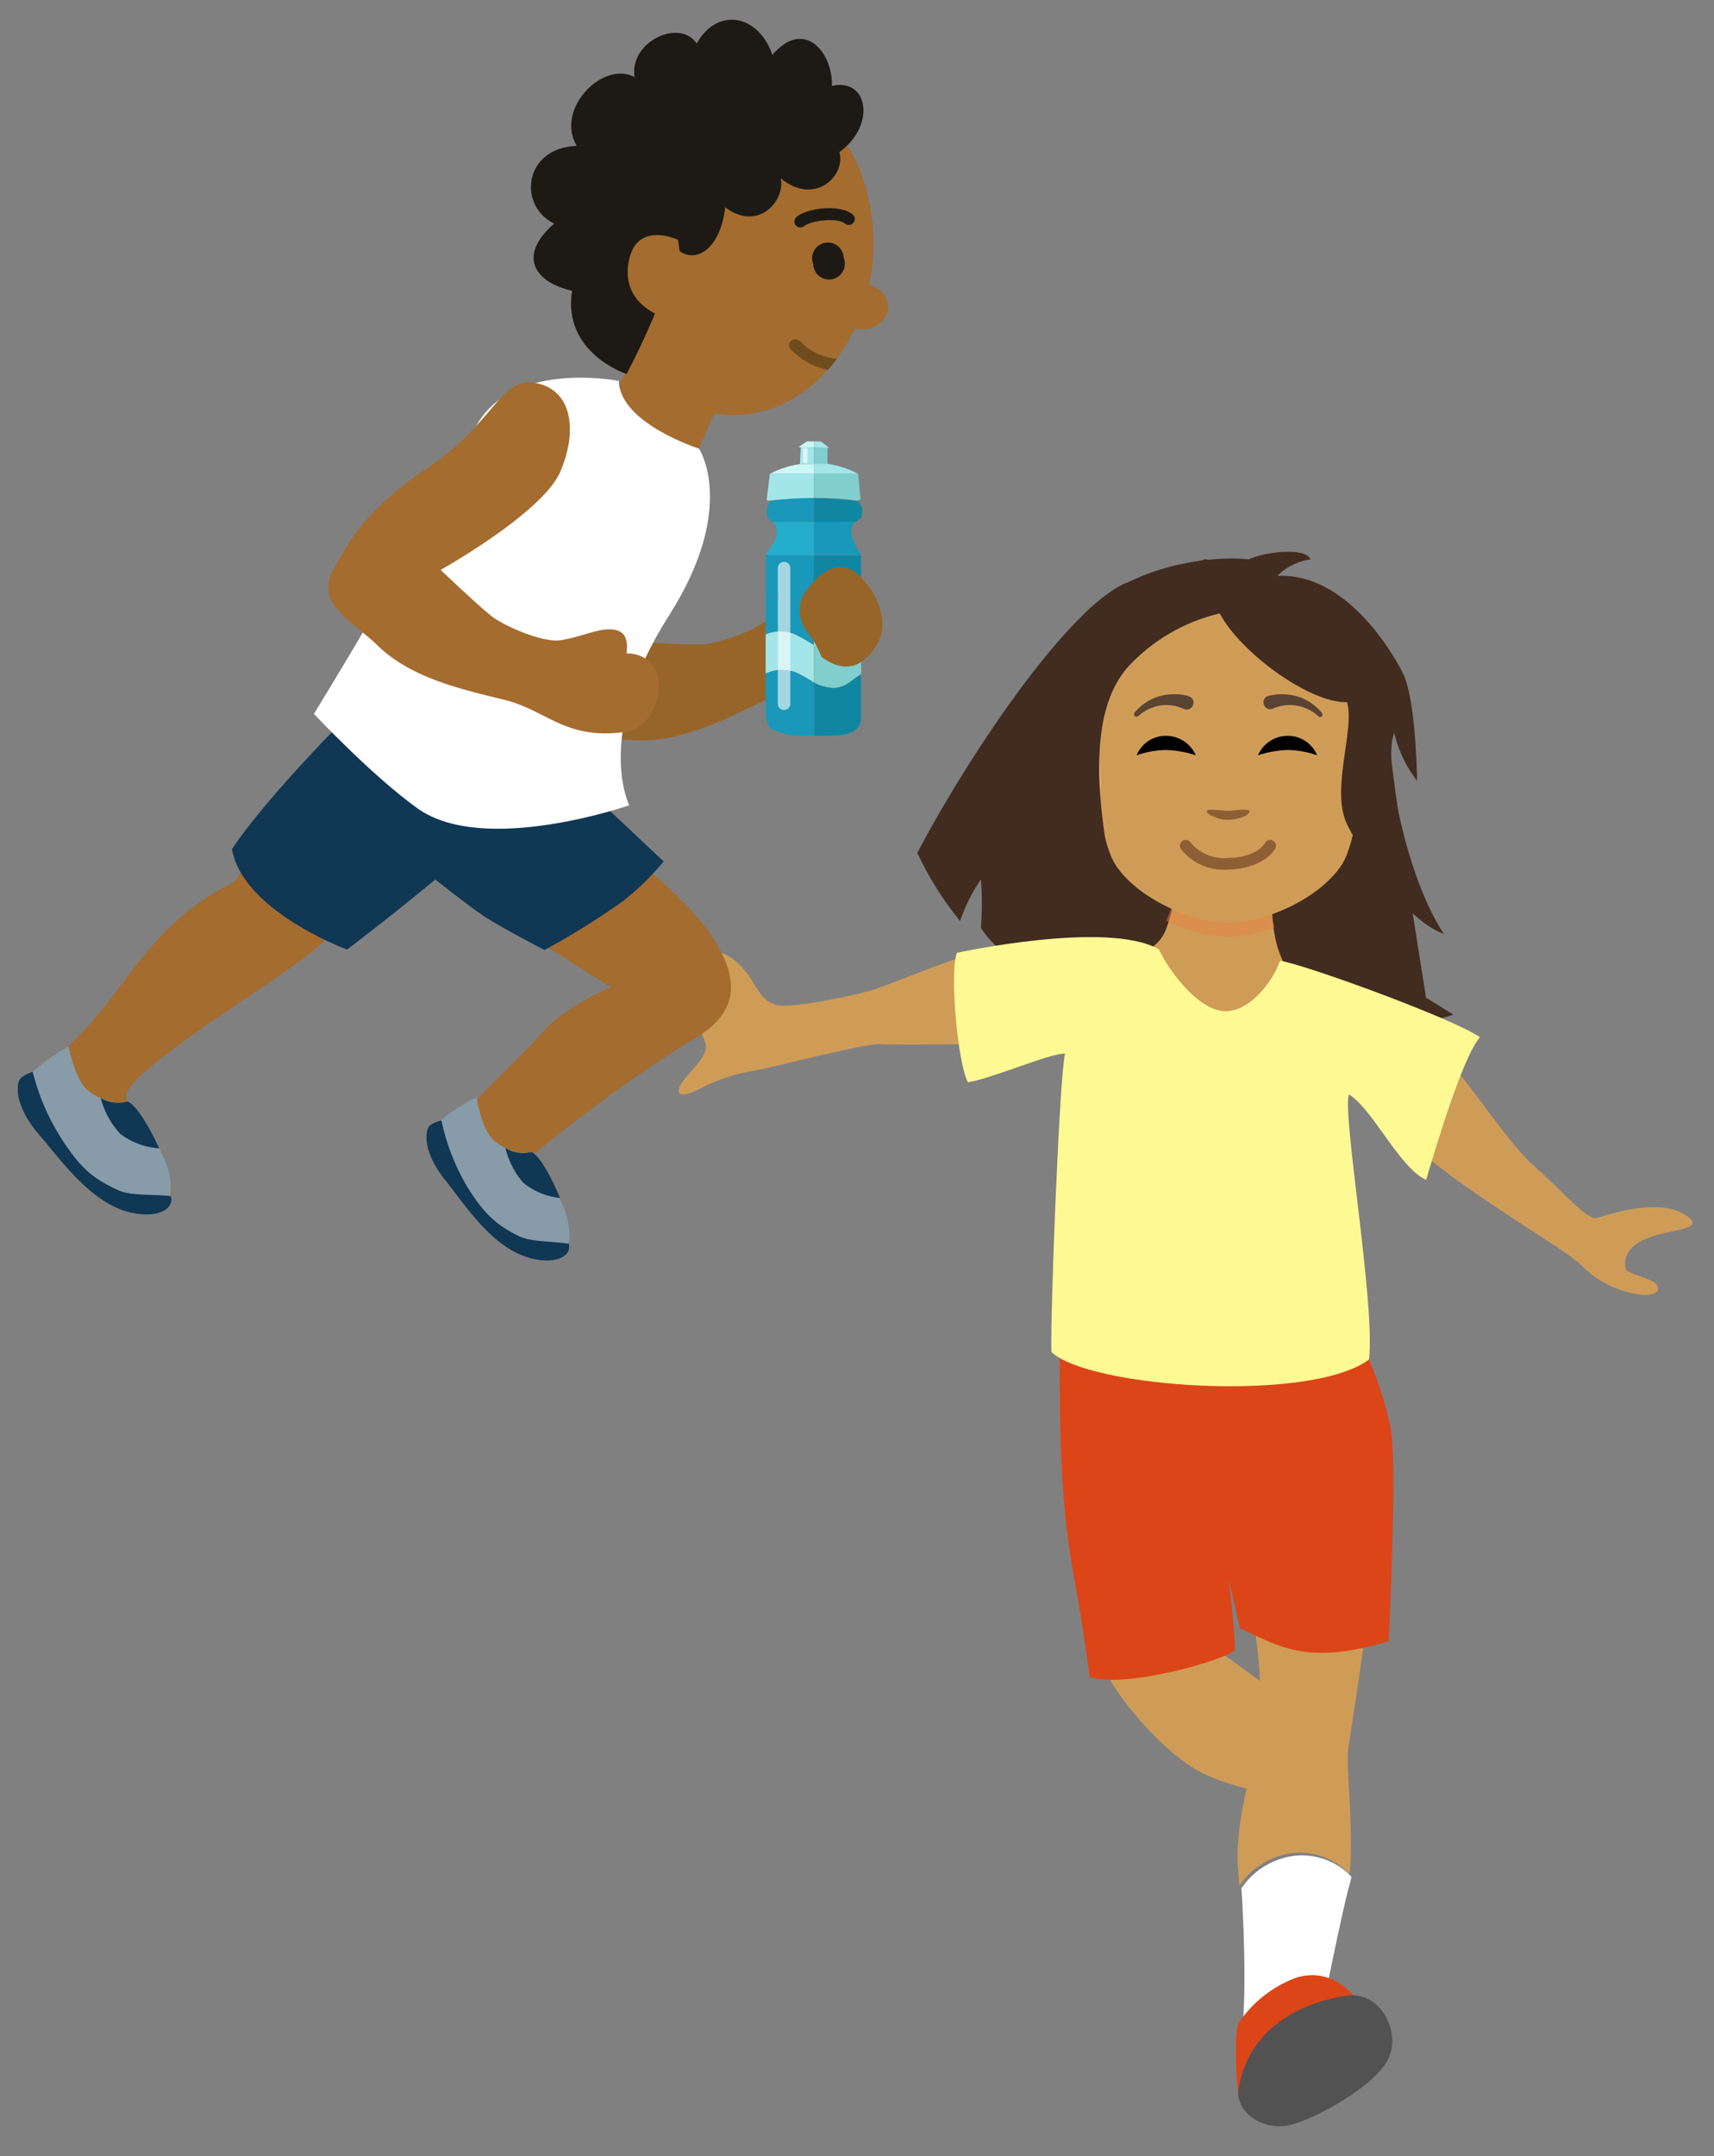 <svg xmlns="http://www.w3.org/2000/svg" viewBox="0 0 191.11 240.3">
  <rect x="0" y="0" width="191.11" height="240.3" fill="#808080" stroke="none"/>
  <title>_</title>
  <g style="isolation: isolate">
    <g>
      <g>
        <path d="M122.67,184.87c1,3.21,5.76,9,9.79,11.77s10.62,3.49,11.81,3.49.17-9.94.17-9.94l-8.81-6.39-7.31-3.55Z" fill="#cf9c58"/>
        <path d="M150.68,209.13a6.79,6.79,0,0,1-.18.82c-.93,3.05-4.2,19.8-4.2,19.8s-2,2.69-8.09-1.83c.84-3.26.54-12.39.21-17.49a8.39,8.39,0,0,1,6.45-3.67A7.73,7.73,0,0,1,150.68,209.13Z" fill="#fff"/>
        <path d="M150.45,208.83a7.73,7.73,0,0,0-5.81-2.37,8.39,8.39,0,0,0-6.45,3.67c-.05-.64-.09-1.21-.14-1.71-.37-4.4,1.07-9.72,1.82-12.65a40.44,40.44,0,0,0,0-14.24s2-8.06,4.76-9.16,5.59,1.47,8,5.49c-.18,4-2.14,15.53-2.33,17.36S151,205.15,150.45,208.83Z" fill="#cf9c58"/>
        <path d="M138.06,233.66s-.59-6,0-8.16a13.43,13.43,0,0,1,6.44-5.1c4.54-1.4,7.07,2.82,7.07,2.82l-2.53,4Z" fill="#dc4518"/>
        <path d="M138.11,232.68c-.49,2.79,2.9,4.95,6,4.06s8.67-4.09,10.45-6.87c1.94-3.05-.49-8.07-4.47-7.47S139.41,225.31,138.11,232.68Z" fill="#525252"/>
        <path d="M118.16,150.11c0,6.45-.1,16.22,1.44,24.77s1.67,10.63,1.91,12c3.91,1.34,15.3-1.93,16.17-3,.06-1.83-.67-7.82-.67-7.82s1,4.26,1.22,5.38c4.65,2.18,7.64,4.13,16.61,1.46.25-5.39.88-20.3.23-23.72a39.69,39.69,0,0,0-4-10.87s-12.72,2.57-18.52,3.18S121.33,149.77,118.16,150.11Z" fill="#dc4518"/>
        <path d="M137,176.09c.24-2.93,2.32-5.82,5.87-8.11a31,31,0,0,1-14.18-.7C132.55,169.6,136.22,172.05,137,176.09Z" fill="#dc4518" style="mix-blend-mode: multiply"/>
        <path d="M125.45,65c-6.84,3.16-17.91,20-23.17,30.05a36.88,36.88,0,0,0,4.77,7.59A19,19,0,0,1,109.37,98a33.19,33.19,0,0,1,0,5.38s1.32,2.58,7.87,7,26.82,5.26,32.15,4.65c.32-1.73.44-3.75.8-4.81-.12.4,3.18,3,6.12,3.45a12.13,12.13,0,0,0,5.74-.6L159,111.18,156.71,96.7l-2.78-21.07-9.29-9.91-10.2-3.41Z" fill="#422b1f"/>
        <path d="M144.15,108.9c-.93,2.55-3,10.64-8.18,10.64s-7-8.09-8-13.68a4.33,4.33,0,0,0,2.12-2.53,16.1,16.1,0,0,0,1-4.83s4.18.73,10.78,1.66a14.5,14.5,0,0,0,.26,4A10.58,10.58,0,0,0,144.15,108.9Z" fill="#cf9c58"/>
        <path d="M160.72,117.42c2.32,2,7.33,9.9,10.27,12.47s6,6.11,7,5.86,7.21-2.56,10.27-.12c1.85,1.49-2.45,1.32-5,2.54s-2.07,3-1.95,3.33,2.57,1,3.18,1.44.73,1.37-1.22,1.37a11.08,11.08,0,0,1-6.72-3.08c-1.59-1.68-6-4-13.85-9.53-1.56-1.1-7.54-5.84-7.54-5.84Z" fill="#cf9c58"/>
        <path d="M108.9,106.18c-3.42.85-9.66,3.55-11.62,4.15s-8.67,2-10.51,1.71-2.56-2.39-3.42-3.51-2.2-2.35-3.3-2.35-.86,3.17-.61,5A9.28,9.28,0,0,0,76.63,108s-2.57.24-1.47,1.72,3.67,6,3.55,7.08-1.59,2.45-2.45,3.54-1.1,2.33,1.59,1.11a19,19,0,0,1,6-2.09c2.4-.39,12.58-3.11,14.29-3s10.77,0,10.77,0Z" fill="#cf9c58"/>
        <path d="M106.7,106.18c-.86,2.2.12,12.46,1.22,14.43,2.56-.38,9.36-3.32,10.83-3.19-.61,2.44-1.64,28.6-1.52,33.24,4.15,4,28.8,5.73,35.41.85.73-6.11-3-27.34-2.24-29.54,2.57,1.47,5.67,8.23,8.61,9.51,1-3.3,4-13.57,6-15.89-2.93-2.08-19.64-8.15-22.29-8.53-.81,2.41-3.62,6-6.5,5.6s-6-4.66-7-6.86C123.56,102.51,106.7,106.18,106.7,106.18Z" fill="#fdf993"/>
        <path d="M142.11,103.34a15.27,15.27,0,0,1-5.18,1.07,16.82,16.82,0,0,1-6.89-1.8,12,12,0,0,0,1-4.11s4.18.62,10.78,1.41A10.58,10.58,0,0,0,142.11,103.34Z" fill="#e68340" opacity="0.5" style="mix-blend-mode: multiply"/>
        <path d="M147.73,66.51A18.92,18.92,0,0,0,137,63.75a18.91,18.91,0,0,0-10.78,2.76c-4.51,2.62-5.06,10.59-4.88,12.14.33,3,.9,14.34,3,17.66,2.37,3.76,8.52,6.52,12.65,6.52s10.26-2.76,12.65-6.52c2.1-3.32,2.66-14.66,3-17.66C152.78,77.1,152.23,69.13,147.73,66.51Z" fill="#cf9c58"/>
        <path d="M141.43,77.55a6.09,6.09,0,0,1,3.31.09,5.59,5.59,0,0,1,2.64,1.8.28.28,0,0,1,0,.39.27.27,0,0,1-.36,0,4.86,4.86,0,0,0-2.47-1.2,4.66,4.66,0,0,0-2.6.33.74.74,0,0,1-1-.38.74.74,0,0,1,.37-1l.1,0Z" fill="#5a4331"/>
        <path d="M132.45,77.55a6.16,6.16,0,0,0-3.33.09,5.56,5.56,0,0,0-2.63,1.8.28.28,0,0,0,.4.38,4.86,4.86,0,0,1,2.47-1.2A4.7,4.7,0,0,1,132,79a.73.73,0,0,0,1-.38.74.74,0,0,0-.36-1l-.12,0Z" fill="#5a4331"/>
        <path d="M134.55,90.36c.15-.29,1.8,0,2.38,0s2.08-.29,2.39,0c0,.61-1.51,1-2.39,1a3.84,3.84,0,0,1-1.29-.22C135.24,90.92,134.55,90.83,134.55,90.36Z" fill="#8e5f35"/>
        <g>
          <g>
            <path d="M122.32,81.42c-.33-.8-1.71-1.8-2.52-.91a7.16,7.16,0,0,0-.53,6.39c1.28,2.58,2.53,2.9,3.18,2.35S122.32,81.42,122.32,81.42Z" fill="#ffb07f"/>
            <path d="M120.27,83a.76.76,0,0,1,1-.62,1.22,1.22,0,0,1,.82,1,2.13,2.13,0,0,1-.25,1.51,2.57,2.57,0,0,1-1,.79l.09-.15a2,2,0,0,0,.23.92,3.66,3.66,0,0,0,.48.87,2.81,2.81,0,0,1-.62-.74,2,2,0,0,1-.35-1.09v-.08l.09-.06a2.41,2.41,0,0,0,.87-.7,1.9,1.9,0,0,0,.2-1.2,1.16,1.16,0,0,0-.59-.88A.65.65,0,0,0,120.27,83Z" fill="#e68340"/>
          </g>
          <g>
            <path d="M151.54,81.42c.33-.8,1.7-1.8,2.51-.91a7.13,7.13,0,0,1,.54,6.39c-1.28,2.58-2.53,2.9-3.17,2.35S151.54,81.42,151.54,81.42Z" fill="#ffb07f"/>
            <path d="M153.59,83a.76.76,0,0,0-1-.62,1.26,1.26,0,0,0-.82,1,2.19,2.19,0,0,0,.26,1.51,2.62,2.62,0,0,0,1,.79l-.08-.15a2,2,0,0,1-.23.92,3.66,3.66,0,0,1-.48.87,3.25,3.25,0,0,0,.62-.74,1.91,1.91,0,0,0,.34-1.09v-.08l-.08-.06a2.41,2.41,0,0,1-.87-.7,1.83,1.83,0,0,1-.2-1.2,1.13,1.13,0,0,1,.59-.88A.65.65,0,0,1,153.59,83Z" fill="#e68340"/>
          </g>
        </g>
        <path d="M136,68.36c2.31,4.35,10,10,14.19,9.89.92,2.9-1.85,9.76,0,13.59s6.85,10.87,10.81,12.23c-4.09-6-6.86-19.49-5.54-22.39A13.83,13.83,0,0,0,158,87s-.09-9-1.59-12c-1.3-2.58-6.46-11.2-14-10.82a6.55,6.55,0,0,1,3.7-1.84c-.4-1.32-4.89-.93-6.87,0-4.48-.52-16.62.79-21.1,10s-1.85,19.53,5.67,24.54c-2.5-13.2-.92-19.14,1.85-22.44A20.26,20.26,0,0,1,136,68.36Z" fill="#422b1f"/>
        <path d="M140.26,84.17A3.62,3.62,0,0,1,143.55,82a3.52,3.52,0,0,1,3.31,2.17,10.47,10.47,0,0,0-3.29-.59A11.83,11.83,0,0,0,140.26,84.17Z"/>
        <path d="M133.33,84.17a11.89,11.89,0,0,0-3.32-.59,10.46,10.46,0,0,0-3.28.59A3.51,3.51,0,0,1,130,82,3.63,3.63,0,0,1,133.33,84.17Z"/>
        <path d="M136.82,96.91a6.08,6.08,0,0,1-5.15-2.29.66.66,0,0,1,.18-.91.65.65,0,0,1,.9.18,4.89,4.89,0,0,0,4.31,1.71c1.82,0,3.48-.74,4-1.68a.65.65,0,0,1,1.12.66c-.8,1.34-2.81,2.25-5.12,2.32Z" fill="#8e5f35"/>
      </g>
      <g>
        <g>
          <path d="M50.26,89.73S40.72,101,35,105.89c-3.36,2.87-18.61,12.12-20.67,15.49-1.25,2.05,2.3,3.7,4.45,9.45,1.62,4.32-2,5-5.92,1.74-3.54-2.94-3.69-4.32-8.55-8.54-.79-.69-1.92-3.12-.76-4.39,1-1,1.75-1,4-3,6.82-6.31,8.59-13.38,18.68-18.44,5.66-9.06,10.49-14,15.76-17.41C43.42,79.83,50.26,89.73,50.26,89.73Z" fill="#a46c2f"/>
          <path d="M56.58,90.72a39.42,39.42,0,0,0,4.15-5.85L41.31,77.24S30.4,87.85,25.87,94.62c1.18,6.91,12.83,11.2,12.83,11.2S52.14,95.62,56.58,90.72Z" fill="#103754"/>
          <path d="M65.52,91.53s10.23,7.4,13.74,12.64,2.92,8.77-1.86,11.6c-9.75,5.76-21.88,16.11-21.88,16.11l-4.23-7.52s7.86-7.75,8.91-9c2.86-3.35,7.91-5.34,7.91-5.34L53,100.48Z" fill="#a46c2f"/>
          <g>
            <path d="M53.14,122.29s.58,3.82,2.07,4.92c2.39,1.77,4,1.17,4,1.17a23.92,23.92,0,0,1,3.87,6.79c1,3.3.33,6-3.4,4a20.52,20.52,0,0,1-7.49-5.91c-1.95-2.44-3.9-5.1-3.9-6.88S53.14,122.29,53.14,122.29Z" fill="#879ba9"/>
            <path d="M49.22,124.86s-1.27.29-1.49.85c-.54,1.36.15,3.63,1.93,5.82,1.93,2.4,4.9,7.08,8.83,8.47,3.07,1.09,5.32.13,4.93-1.39-2-.32-4.24-.19-5.6-.87-2.47-1.25-3.7-2.32-5.58-5.25A24.14,24.14,0,0,1,49.22,124.86Z" fill="#103754"/>
            <path d="M56.36,127.92a9.06,9.06,0,0,0,2,3.9,7.74,7.74,0,0,0,4.08,1.68s-1.81-4.48-3.18-5.12A3.69,3.69,0,0,1,56.36,127.92Z" fill="#103754"/>
          </g>
          <path d="M46,96s6.08,4.89,8.15,6.22,6.57,3.65,6.57,3.65a89.45,89.45,0,0,0,8.72-5.43A29.62,29.62,0,0,0,74,96l-8.83-8.3S51.2,85,46,96Z" fill="#103754"/>
          <path d="M67.74,47.42c-3.53,2-3.14,7.62-5.7,16.33s-1.27,12.71-.8,15.44c.75,4.31,5.67,3,9.07,3.28,5.36.45,10.58-2.33,15-4.43s7.5-.61,12.1-5.73c2.18-2.42.38-6.84-2.22-8.56-2.37-1.58-3.72-.22-4.53,1.5-2.36-1.83-2.46.1-4.56,3.22-1.11,1.66-6.1,3.27-7.81,3.35s-7.79-.31-7.79-.31,8.22-12.92,6.79-17.71S71.32,45.42,67.74,47.42Z" fill="#986528"/>
          <path d="M83.35,38.73S77.1,50,76.53,54.94c-.38,3.33-1.77,2.39-4.59-.13-3.47-3.08-6.51-8.59-6.51-8.59s3.48-1.87,5.62-7.32l2.14-5.45Z" fill="#a46c2f"/>
          <path d="M67.21,26.57C66.51,36.86,72.7,45.66,81,46.23c7.68.52,14.5-6.15,16.06-15.26.13-.77.22-1.55.28-2.35a24.22,24.22,0,0,0,0-2.95c-.54-9-6.31-16.2-13.82-16.71C75.22,8.4,67.91,16.28,67.21,26.57Z" fill="#a46c2f"/>
          <path d="M87.06,19.88c.49,2.63-2.62,5.94-6.2,3.23-.59,5.08-3.74,6.49-5.59,4.42-.64,5.29-5.41,14.15-5.41,14.15s-7.19-2.34-6.07-9.28c-4.19-.93-6.14-3.89-2-7.48-4.09-2-3.4-8.46,2.51-8.66-2.44-4.19,3-9.56,6.45-7.67-.6-4,5.08-6.56,6.93-3.74,2.28-4.07,6.87-3.3,8.44,1.26,3.63-4.19,6.77-.12,6.64,3.47,4-.95,5,4.32.83,7.38C94.34,19.55,90.87,23,87.06,19.88Z" fill="#1d1a15"/>
          <path d="M75.6,26.73s-4.66-2.24-5.51,2.45,3.69,6.08,3.69,6.08L76,29.66Z" fill="#a46c2f"/>
          <path d="M69,42.45S56.76,40,52.91,47.84C46.17,61.53,35,79.55,35,79.55s6.47,6.91,11.59,10.56c7.4,5.26,23.57-.37,23.57-.37s-4-7.95,4.43-21.14C82.28,56.53,77.94,50,77.94,50S69.1,47.18,69,42.45Z" fill="#fff"/>
          <g>
            <path d="M7.64,116.62s.76,4,2.36,5.06c2.57,1.76,4.23,1.07,4.23,1.07a24.69,24.69,0,0,1,4.31,6.94c1.17,3.4.58,6.22-3.38,4.34a21.41,21.41,0,0,1-8.07-5.88c-2.13-2.47-4.28-5.17-4.35-7S7.64,116.62,7.64,116.62Z" fill="#879ba9"/>
            <path d="M3.65,119.46s-1.32.36-1.53,1c-.5,1.44.31,3.78,2.25,6,2.12,2.43,5.41,7.19,9.57,8.49,3.25,1,5.56-.07,5.1-1.65-2.11-.25-4.44,0-5.89-.68-2.63-1.21-4-2.28-6-5.27A25.18,25.18,0,0,1,3.65,119.46Z" fill="#103754"/>
            <path d="M11.23,122.37a9.41,9.41,0,0,0,2.19,4,8.11,8.11,0,0,0,4.33,1.6s-2.07-4.61-3.52-5.22A3.88,3.88,0,0,1,11.23,122.37Z" fill="#103754"/>
          </g>
          <path d="M59.75,42.69c-4-.74-4.55,4.42-12.1,9.47s-9.12,9-10.5,11.35C35,67.3,39.59,69.45,42,71.84c3.83,3.78,9.62,5,14.32,6.17s6.73,4.52,13.54,3.54c3.23-.47,4.87-5.89,2.48-7.89a3.69,3.69,0,0,0-2.48-.84c.22-1.86-.38-2.39-1.17-2.6-1.61-.43-3.87.8-6.22,1.13-2,.28-6.19-1.58-7.56-2.61s-5.78-5.23-5.78-5.23S60.5,57.16,62.47,52.57,63.79,43.45,59.75,42.69Z" fill="#a46c2f"/>
        </g>
        <g>
          <path d="M88.49,70.63a15.8,15.8,0,0,1,2.09,1.17l.18.08V68.12c-.37-.13-.66-.27-.78-.32a16.93,16.93,0,0,0-2.08-1.17,4.36,4.36,0,0,0-2.53-.13v4.2a4.09,4.09,0,0,1,1.37-.32A4.7,4.7,0,0,1,88.49,70.63Z" fill="#1998ba"/>
          <path d="M88.68,74.91a16.12,16.12,0,0,1,2.08,1.16V71.88l-.18-.08a15.8,15.8,0,0,0-2.09-1.17,4.7,4.7,0,0,0-1.75-.25,4.09,4.09,0,0,0-1.37.32v4.36a4.44,4.44,0,0,1,1.56-.4A4.7,4.7,0,0,1,88.68,74.91Z" fill="#a2e6ea"/>
          <path d="M87.9,66.63A16.93,16.93,0,0,1,90,67.8c.12,0,.41.19.78.32V61.88l-5.39-.05V66.5a4.36,4.36,0,0,1,2.53.13Z" fill="#1998ba"/>
          <path d="M88.68,74.91a4.7,4.7,0,0,0-1.75-.25,4.44,4.44,0,0,0-1.56.4v4.39s0,1.44.76,1.86a9.58,9.58,0,0,0,2.41.67c.42,0,1.3,0,2.22,0V76.07A16.12,16.12,0,0,0,88.68,74.91Z" fill="#1998ba"/>
          <path d="M92.77,76.66a6.05,6.05,0,0,1-2-.58h0V82c1.4,0,2.86-.08,2.86-.08S96,81.84,96,80.07V75.14C95,75.68,94.27,76.74,92.77,76.66Z" fill="#0f87a3"/>
          <path d="M92,68.38a4.62,4.62,0,0,1-1.23-.26v3.76a5.27,5.27,0,0,0,1.82.5c1.59.08,2.35-1.12,3.45-1.62V66.58C94.57,66.82,93.85,68.48,92,68.38Z" fill="#e2e1e0"/>
          <path d="M92,68.38c1.86.1,2.58-1.56,4-1.8V61.92l-5.27,0v6.24A4.62,4.62,0,0,0,92,68.38Z" fill="#0f87a3"/>
          <path d="M92.58,72.38a5.27,5.27,0,0,1-1.82-.5v4.19h0a6.05,6.05,0,0,0,2,.58c1.5.08,2.26-1,3.26-1.52V70.76C94.93,71.26,94.17,72.46,92.58,72.38Z" fill="#80cece"/>
          <polygon points="90.76 49.88 89.28 49.83 89.19 51.72 90.76 51.72 90.76 49.88" fill="#a2e6ea"/>
          <path d="M89.19,51.72a10.4,10.4,0,0,0-3.35,1.08h4.92V51.72Z" fill="#cbf7f6"/>
          <path d="M92.27,51.72l0,0h0V49.92l-1.51,0v1.84Z" fill="#80cece"/>
          <path d="M92.3,51.69l0,0H90.76V52.8h4.92A11,11,0,0,0,92.3,51.69Z" fill="#a2e6ea"/>
          <path d="M90.76,58.16V55.49a24,24,0,0,0-4.78.34s-.7.44-.41,1.86l.55.47h4.64Z" fill="#1998ba"/>
          <path d="M90.76,58.16H86.12l.33.29a2.34,2.34,0,0,1-.35,2.27l-.73,1.11,5.39.05Z" fill="#25adcc"/>
          <path d="M95.38,58.16h0a2.59,2.59,0,0,1,.57-.33s.61-1.32-.36-2a48,48,0,0,0-4.83-.31v2.67Z" fill="#0f87a3"/>
          <path d="M95.38,58.16H90.76v3.72l5.27,0a7.58,7.58,0,0,1-1.14-2.53A1.41,1.41,0,0,1,95.38,58.16Z" fill="#1998ba"/>
          <path d="M85.84,52.8l-.36,2.92.21.08a47.31,47.31,0,0,1,5.07-.31V52.8Z" fill="#a2e6ea"/>
          <path d="M95.68,52.8H90.76v2.69a30.29,30.29,0,0,1,4.83.31l.36-.17Z" fill="#80cece"/>
          <polygon points="89.98 49.19 89.01 49.83 89.28 49.83 90.76 49.88 90.76 49.19 89.98 49.19" fill="#cbf7f6"/>
          <polygon points="92.45 49.92 91.54 49.19 90.76 49.19 90.76 49.88 92.27 49.92 92.45 49.92" fill="#a2e6ea"/>
          <path d="M89.78,51.62h0a.26.26,0,0,1-.25-.25V50.13a.25.25,0,0,1,.25-.25h0a.26.26,0,0,1,.26.25v1.24A.26.26,0,0,1,89.78,51.62Z" fill="#fff" opacity="0.6"/>
          <path d="M87.43,79.12h0a.69.69,0,0,1-.7-.69V63.3a.69.69,0,0,1,.7-.69h0a.69.69,0,0,1,.69.69V78.43A.69.69,0,0,1,87.43,79.12Z" fill="#fff" opacity="0.6"/>
        </g>
        <path d="M90.2,65.46s2.9-4.23,5.79-1.13S98.31,70,98.31,70a5.15,5.15,0,0,1-2.17,3.67c-2.11,1.6-4.54-.47-4.54-.47A12.41,12.41,0,0,0,90,70.37,3.71,3.71,0,0,1,90.2,65.46Z" fill="#986528"/>
        <g>
          <path d="M92.34,41.21a7.79,7.79,0,0,1-4.21-2.31.64.64,0,0,1,.1-.94.73.73,0,0,1,1,.1h0A6.63,6.63,0,0,0,93.31,40" fill="#6f4c1d"/>
          <path d="M94.07,28.73a1.76,1.76,0,1,1-3.39.72,1.76,1.76,0,1,1,3.39-.72Z" fill="#1d1a15"/>
          <path d="M89.27,25.35a.65.65,0,0,1-.54-.25.66.66,0,0,1,.1-.94c1.2-1,4.91-1.45,6.3-.21a.67.67,0,0,1-.88,1c-.85-.76-3.81-.38-4.59.25A.7.7,0,0,1,89.27,25.35Z" fill="#1d1a15"/>
          <ellipse cx="96.09" cy="34.2" rx="2.95" ry="2.52" fill="#a46c2f"/>
        </g>
      </g>
    </g>
  </g>
</svg>
